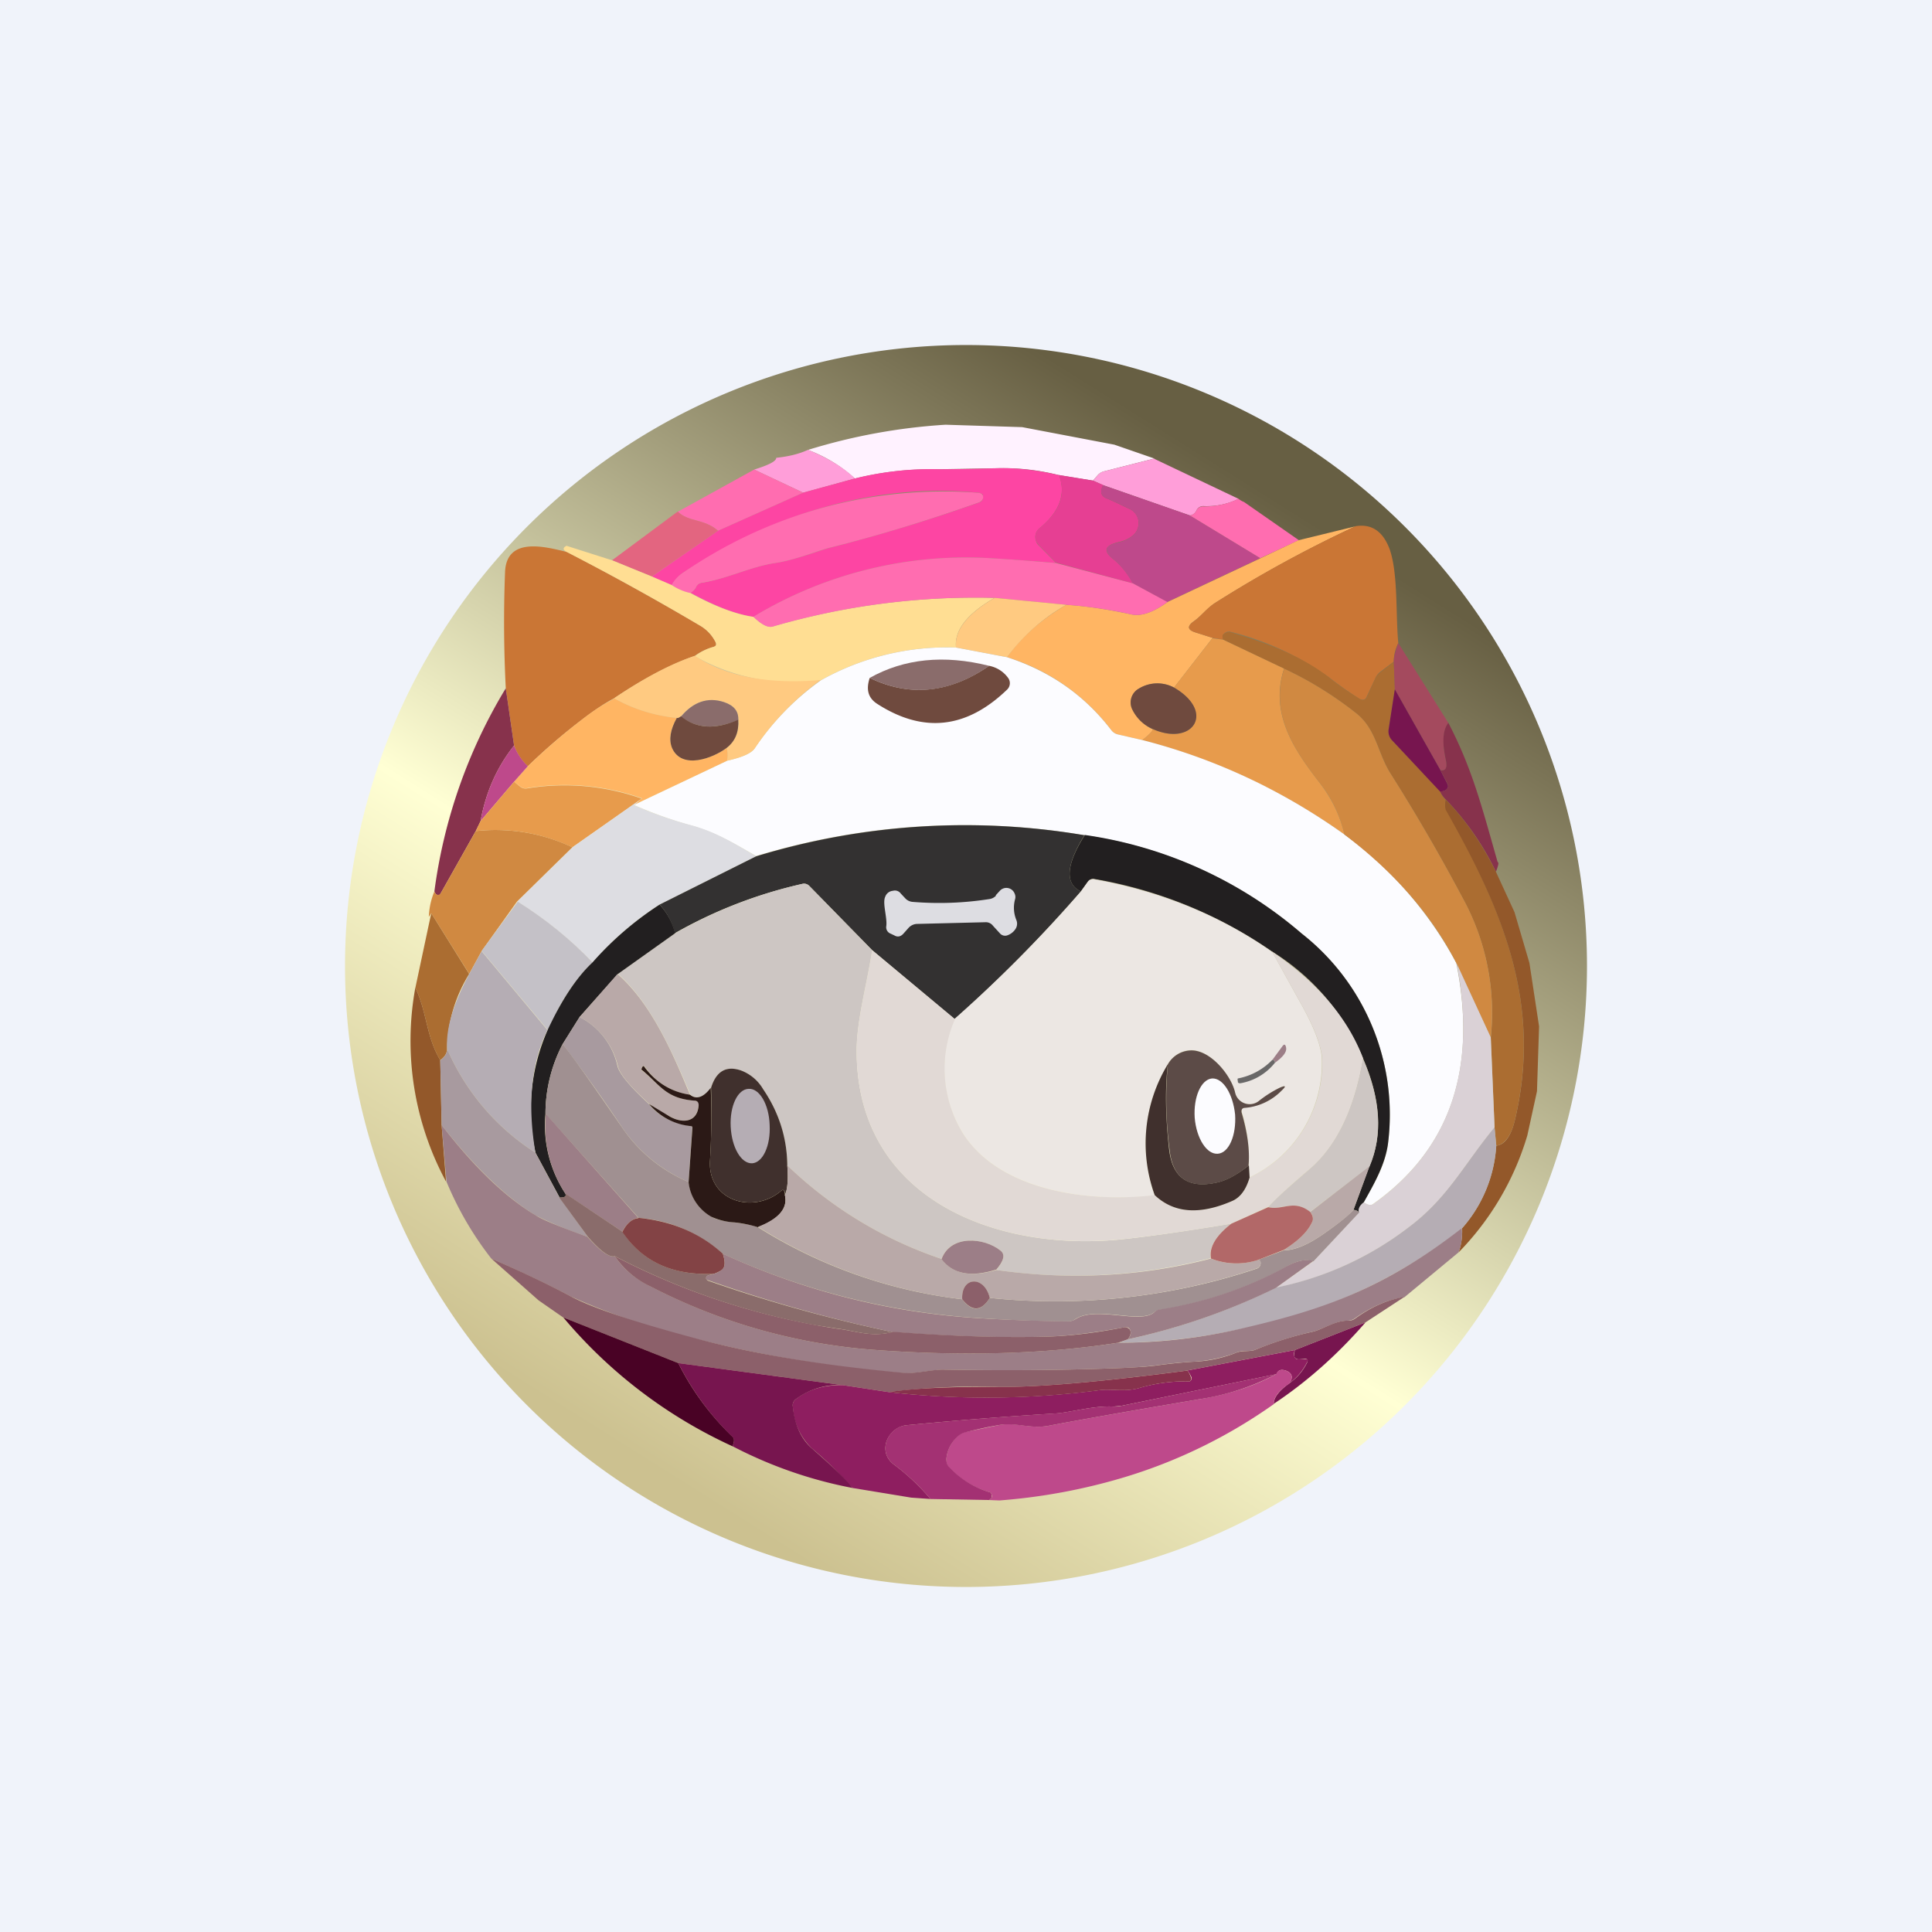 <svg xmlns="http://www.w3.org/2000/svg" width="24" height="24" fill="none" viewBox="0 0 24 24"><rect x="0" y="0" width="24" height="24" fill="#808080" stroke="none"/><g clip-path="url(#a)"><path fill="#F0F3FA" d="M0 0h24v24H0z"/><path fill="url(#b)" d="M12 19.714a7.714 7.714 0 1 0 0-15.428 7.714 7.714 0 0 0 0 15.428m0-1.294c3.651 0 6.613-2.914 6.613-6.514S15.656 5.387 12 5.387c-3.652 0-6.613 2.914-6.613 6.514S8.344 18.42 12 18.42"/><path fill="#FFF2FF" d="m11.743 5.276.955.03 1.145.218.497.172-.621.158a.16.16 0 0 0-.078.043l-.064.073-.424-.068a2.8 2.8 0 0 0-.746-.086l-.746.013a4 4 0 0 0-1.041.115 1.8 1.8 0 0 0-.583-.355 7.3 7.3 0 0 1 1.71-.313z"/><path fill="#FF9ED9" d="M10.037 5.588q.373.152.583.356l-.643.176-.608-.287c.18-.056.274-.103.274-.146.163-.017.291-.051.394-.099m4.303.112 1.046.497a.9.9 0 0 1-.433.09.09.09 0 0 0-.086.047q-.03.063-.086.069l-1.08-.377-.124-.056.065-.073a.14.14 0 0 1 .077-.043l.621-.158z"/><path fill="#FD45A3" d="M13.157 5.902c.086.231.009.454-.244.66a.14.14 0 0 0-.043.158.1.1 0 0 0 .03.052l.219.222c-.27-.025-.54-.042-.81-.06a5.1 5.1 0 0 0-2.949.729c-.214-.03-.471-.129-.784-.3a.16.16 0 0 0 .073-.077.09.09 0 0 1 .068-.047c.326-.052.617-.206.934-.249.215-.034.515-.146.635-.18a21 21 0 0 0 1.881-.57c.026-.008.043-.03.043-.056v-.038a.1.1 0 0 0-.069-.026c-1.294-.128-2.597.287-3.672 1.007a.5.5 0 0 0-.125.142l-.248-.107.823-.57 1.058-.472.643-.176a3.9 3.9 0 0 1 1.041-.115c.073 0 .322 0 .746-.013q.366-.005.746.086z"/><path fill="#FF6DB0" d="m9.369 5.833.608.287-1.058.472c-.172-.15-.373-.108-.498-.236z"/><path fill="#E63F93" d="m13.157 5.901.42.069.129.056c-.043.077-.03.128.025.158.116.047.215.099.309.142a.19.19 0 0 1 .103.15.2.2 0 0 1-.064.171.4.4 0 0 1-.18.086c-.185.043-.202.116-.052.227a1 1 0 0 1 .227.287l-.955-.257-.215-.219a.14.14 0 0 1-.028-.164.14.14 0 0 1 .037-.046c.253-.205.334-.428.24-.66z"/><path fill="#BE498B" d="m13.701 6.026 1.08.377.875.531-1.158.545-.428-.232a1 1 0 0 0-.223-.287c-.15-.111-.128-.188.052-.223a.4.4 0 0 0 .175-.085.2.2 0 0 0 .069-.172.2.2 0 0 0-.103-.154c-.09-.043-.193-.094-.309-.142-.055-.03-.068-.081-.03-.158"/><path fill="#FF6DB0" d="M8.571 7.367a.6.6 0 0 1-.227-.099.4.4 0 0 1 .125-.141A5.7 5.7 0 0 1 12.14 6.12c.035 0 .056.013.065.026q.01.012.008.038-.007.038-.047.056c-.617.218-1.243.411-1.886.57-.12.034-.415.146-.63.18-.317.043-.608.197-.934.248a.09.09 0 0 0-.068.048.2.2 0 0 1-.073.081zm6.815-1.17q.031.025.068.039l.682.475-.48.223-.875-.531q.053-.006.086-.069a.09.09 0 0 1 .086-.043q.236.001.428-.094z"/><path fill="#E36580" d="M8.421 6.356c.129.129.326.086.498.236l-.823.57-.493-.202.814-.604z"/><path fill="#FFB563" d="M16.843 6.536q-.903.42-1.744.951c-.108.069-.172.163-.27.231q-.128.091.021.138l.214.068-.48.617a.44.44 0 0 0-.437.013.197.197 0 0 0-.086.249.54.54 0 0 0 .258.257q.006.027-.129.133l-.3-.069a.15.15 0 0 1-.086-.056 2.56 2.56 0 0 0-1.294-.904c.184-.257.429-.471.737-.651.249.017.514.056.81.12q.181.038.446-.154l1.157-.545.471-.223.716-.175z"/><path fill="#CA7635" d="M16.843 6.536q.296-.046.42.287c.107.308.073.814.107 1.166a.5.5 0 0 0-.056.231l-.171.129a.2.2 0 0 0-.06.081l-.107.227c-.017.039-.043.043-.086.026a5 5 0 0 1-.377-.266 3.6 3.6 0 0 0-1.217-.566.1.1 0 0 0-.06 0 .1.1 0 0 0-.047.043l.004.052-.129-.022-.214-.068q-.148-.046-.021-.137c.098-.069.158-.163.27-.232a15 15 0 0 1 1.744-.951m-9.801.321c.557.287 1.114.596 1.658.917a.5.5 0 0 1 .189.202c.013.034.004.051-.026.06a.7.7 0 0 0-.231.111q-.45.155-1.003.527-.169.089-.395.262-.361.275-.677.583a.64.64 0 0 1-.171-.258l-.103-.711a16 16 0 0 1-.009-1.444c.018-.446.506-.313.768-.249"/><path fill="#FFDE93" d="m7.037 6.78.566.18.493.201.248.107q.11.073.232.099c.312.171.574.266.784.296.103.098.18.137.24.12a9 9 0 0 1 2.756-.356q-.514.296-.48.617a3.2 3.2 0 0 0-1.68.407c-.54.075-1.09-.03-1.565-.3a.7.7 0 0 1 .232-.115c.03-.01.043-.026.025-.06a.48.48 0 0 0-.188-.202 32 32 0 0 0-1.659-.917q-.076-.039-.004-.077"/><path fill="#FF6DB0" d="m13.119 6.994.955.253.429.232q-.265.192-.446.154a5.5 5.5 0 0 0-.81-.12l-.891-.086a9 9 0 0 0-2.756.356c-.06.017-.137-.022-.24-.12a5.1 5.1 0 0 1 2.949-.729q.405.024.81.06"/><path fill="#FFCA81" d="m12.356 7.427.891.086c-.289.163-.54.385-.737.651l-.634-.12c-.022-.214.141-.42.48-.617"/><path fill="#AB6D31" d="m17.314 8.22.013.343-.077.497a.17.17 0 0 0 .043.137l.6.634a.2.2 0 0 0 .064.099c-.009.064-.009.107.009.128.698 1.248 1.195 2.409.852 3.858-.047.197-.128.3-.23.317l-.022-.227-.047-1.115a2.96 2.96 0 0 0-.356-1.748 23 23 0 0 0-.887-1.53c-.163-.257-.176-.549-.425-.75a4.5 4.5 0 0 0-.9-.557l-.758-.36q-.01-.045-.005-.056a.1.1 0 0 1 .048-.034.07.07 0 0 1 .06 0c.428.128.857.282 1.217.561.12.099.248.184.381.266q.057.032.086-.026l.103-.227a.2.2 0 0 1 .064-.077l.167-.129z"/><path fill="#E79B4C" d="m15.064 7.929.129.017.758.36c-.18.557.12 1.003.442 1.418q.231.303.308.643a7.6 7.6 0 0 0-2.511-1.174c.09-.069.129-.116.129-.137.497.223.784-.21.265-.515l.48-.617z"/><path fill="#A44A5E" d="m17.37 7.989.621.99q-.101.143-.03.471.034.135-.068.116l-.566-1.003-.013-.343q-.001-.084.056-.231"/><path fill="#FCFCFF" d="m11.876 8.044.634.12q.798.257 1.294.905.034.044.086.055l.3.069q1.349.345 2.512 1.174c.576.42 1.051.965 1.388 1.594q.399 1.978-1.029 2.992c-.03.026-.068.017-.12-.017.13-.232.266-.459.3-.72a2.86 2.86 0 0 0-1.07-2.619 5.27 5.27 0 0 0-2.697-1.221 8.9 8.9 0 0 0-4.08.257c-.274-.154-.493-.291-.814-.381a5 5 0 0 1-.703-.253l1.157-.549c.189-.043.309-.094.347-.163a3.3 3.3 0 0 1 .815-.835 3.2 3.2 0 0 1 1.68-.408"/><path fill="#FFCA81" d="M8.632 8.147q.585.385 1.564.3a3.3 3.3 0 0 0-.814.84c-.043.069-.159.12-.352.163a.3.3 0 0 0-.004-.159.38.38 0 0 0 .146-.347c.004-.107-.056-.184-.18-.223q-.299-.095-.532.176-.039.027-.051.021a2 2 0 0 1-.78-.244c.368-.248.703-.428 1.003-.527"/><path fill="#8A6C6B" d="M12.287 8.271c-.493.343-.986.39-1.483.15q.643-.36 1.483-.15"/><path fill="#6F4A3E" d="M12.287 8.271a.38.38 0 0 1 .236.15.11.11 0 0 1-.013.146q-.759.732-1.62.172c-.107-.073-.133-.176-.086-.318q.745.36 1.483-.15"/><path fill="#D08941" d="M15.951 8.306c.33.154.63.343.9.557.249.201.262.497.425.75q.472.748.887 1.53c.295.53.419 1.14.355 1.744l-.428-.926c-.309-.6-.771-1.127-1.389-1.594a1.6 1.6 0 0 0-.308-.643c-.322-.415-.617-.857-.442-1.414z"/><path fill="#6F4A3E" d="M14.584 8.541c.523.305.232.737-.265.515a.5.5 0 0 1-.258-.253.197.197 0 0 1 .086-.249.44.44 0 0 1 .437-.013"/><path fill="#87324C" d="m6.283 8.55.103.711q-.321.405-.416.939l-.06.124-.437.776-.01.014a.04.04 0 0 1-.016.007q-.008 0-.016-.003l-.014-.01a.1.1 0 0 1-.021-.034 6.5 6.5 0 0 1 .887-2.524"/><path fill="#77154F" d="m17.327 8.563.566 1.003.085.167q.026.045-.012.077a.12.12 0 0 1-.078.022l-.595-.635a.16.16 0 0 1-.043-.137z"/><path fill="#FFB563" d="M7.629 8.674q.354.2.78.245c-.086.145-.103.27-.06.372.115.275.505.129.677 0a.3.3 0 0 1 .004.159l-1.157.549.103-.082a2.87 2.87 0 0 0-1.419-.128.1.1 0 0 1-.086-.013l-.085-.065.171-.192c.214-.206.437-.399.677-.583a2.5 2.5 0 0 1 .395-.257z"/><path fill="#8A6C6B" d="M9.171 8.944c-.287.12-.527.107-.711-.043.154-.184.334-.244.531-.18.129.043.185.116.18.223"/><path fill="#6F4A3E" d="M8.46 8.897c.184.154.424.171.711.043q.014.23-.145.351c-.172.129-.558.275-.678 0q-.062-.154.06-.373.014.009.052-.021"/><path fill="#87324C" d="M17.992 8.979c.295.57.407 1.01.612 1.73.018 0 .009.044-.021.12a3.4 3.4 0 0 0-.626-.9.3.3 0 0 1-.068-.098q.044 0 .077-.021.038-.032.013-.077l-.086-.167q.095.02.069-.116c-.048-.219-.043-.377.03-.471"/><path fill="#BE498B" d="M6.386 9.261a.7.7 0 0 0 .171.257l-.171.193-.416.489q.095-.534.416-.939"/><path fill="#E79B4C" d="m6.386 9.711.081.065q.04.027.086.017a2.87 2.87 0 0 1 1.418.128l-.861.605a2.23 2.23 0 0 0-1.2-.202l.06-.124z"/><path fill="#93582A" d="M17.957 9.93q.374.386.626.9l.231.502.185.63.12.788-.026.806-.12.549a3.5 3.5 0 0 1-.853 1.452.8.8 0 0 0 .043-.3c.25-.285.4-.645.424-1.024q.16-.02.232-.321c.342-1.445-.155-2.606-.858-3.849q-.017-.039-.004-.129z"/><path fill="#DDDDE2" d="m7.971 9.917-.094.086q.36.156.707.248c.317.086.536.227.81.386l-1.2.6a3.8 3.8 0 0 0-.831.72 5 5 0 0 0-.939-.759l.686-.672.866-.609z"/><path fill="#333131" d="M13.474 10.371q-.348.56-.047.703a17 17 0 0 1-1.568 1.586l-1.025-.857-.78-.797a.09.09 0 0 0-.085-.026 5.7 5.7 0 0 0-1.586.613.8.8 0 0 0-.189-.356l1.2-.6a8.9 8.9 0 0 1 4.08-.261z"/><path fill="#D08941" d="M5.91 10.324c.41-.045.826.024 1.2.201l-.686.673-.441.617-.154.283-.472-.754-.03.047a.9.9 0 0 1 .069-.317.1.1 0 0 0 .021.034.04.04 0 0 0 .056-.008z"/><path fill="#221F20" d="M13.474 10.372a5.27 5.27 0 0 1 2.696 1.225 2.86 2.86 0 0 1 1.071 2.619c-.038.257-.17.488-.3.72q-.075.065-.055.128a.1.1 0 0 0-.073-.034l.197-.54c.171-.386.141-.836-.077-1.341a2.84 2.84 0 0 0-1.131-1.329 5.5 5.5 0 0 0-2.203-.9.08.08 0 0 0-.086.034l-.086.12c-.201-.094-.184-.33.047-.698z"/><path fill="#ECE7E3" d="m15.802 11.82.351.634q.239.424.266.673a1.57 1.57 0 0 1-.9 1.5l-.005-.15a2 2 0 0 0-.085-.655q-.02-.058.043-.065a.7.7 0 0 0 .45-.21q.083-.084-.026-.034a1.7 1.7 0 0 0-.262.167.18.18 0 0 1-.171.026.18.18 0 0 1-.12-.129c-.047-.218-.317-.553-.57-.531a.34.34 0 0 0-.266.176 1.89 1.89 0 0 0-.163 1.628c-.78.09-1.902-.043-2.37-.754a1.53 1.53 0 0 1-.115-1.44 17 17 0 0 0 1.568-1.582l.086-.12a.08.08 0 0 1 .086-.03q1.24.225 2.203.9z"/><path fill="#CDC6C3" d="M10.834 11.803c-.064.424-.192.87-.192 1.251 0 1.839 1.722 2.49 3.257 2.345.343-.035.805-.1 1.397-.198-.193.15-.279.296-.257.429a6.7 6.7 0 0 1-2.662.146q.142-.169.052-.24c-.202-.163-.622-.202-.733.103a5.1 5.1 0 0 1-1.916-1.162 1.7 1.7 0 0 0-.3-.947.56.56 0 0 0-.274-.231q-.276-.096-.373.214c-.094.12-.184.15-.257.085-.219-.518-.485-1.131-.9-1.5l.711-.505a5.8 5.8 0 0 1 1.577-.613.09.09 0 0 1 .09.026z"/><path fill="#DDDDE2" d="m12.369 11.122.051-.056a.11.11 0 0 1 .184.034.1.1 0 0 1 .005.073.4.4 0 0 0 .017.257.12.12 0 0 1-.009.107.2.2 0 0 1-.103.082.085.085 0 0 1-.094-.026l-.086-.094a.11.11 0 0 0-.085-.043l-.849.021a.15.15 0 0 0-.116.052l-.064.072q-.052.054-.112.018l-.047-.022a.085.085 0 0 1-.051-.094c.013-.107-.051-.287-.013-.364a.11.11 0 0 1 .094-.073.09.09 0 0 1 .099.034l.06.064a.14.14 0 0 0 .081.039q.482.04.956-.034a.14.14 0 0 0 .086-.043z"/><path fill="#C4C1C7" d="M6.429 11.199q.522.327.934.758c-.206.189-.394.472-.557.84l-.823-.985.446-.609z"/><path fill="#221F20" d="M8.194 11.237a.8.8 0 0 1 .193.356l-.711.506-.476.535-.21.335c-.14.267-.213.564-.214.865-.033.35.055.701.248.995q.019.052-.072.047l-.3-.557a2.46 2.46 0 0 1 .15-1.522c.171-.368.355-.651.557-.84a4 4 0 0 1 .835-.72"/><path fill="#AB6D31" d="m5.357 11.344.471.755c-.173.279-.268.6-.274.93q-.001.082-.086.141c-.175-.296-.162-.591-.308-.9z"/><path fill="#B5ADB4" d="m5.983 11.816.818.981q-.302.61-.15 1.522a2.9 2.9 0 0 1-1.097-1.29q-.024-.372.275-.93z"/><path fill="#E1D9D5" d="m10.834 11.803 1.029.857a1.53 1.53 0 0 0 .111 1.436c.472.715 1.595.844 2.37.75.24.227.562.248.965.072.102-.042.17-.141.214-.291a1.57 1.57 0 0 0 .9-1.5c-.022-.167-.107-.386-.27-.673l-.352-.634q.849.578 1.132 1.328c-.107.63-.33 1.089-.66 1.372a7 7 0 0 0-.519.471l-.458.21c-.592.099-1.055.163-1.397.197-1.535.146-3.258-.505-3.258-2.344 0-.381.129-.827.193-1.251"/><path fill="#DAD1D6" d="m18.09 11.957.429.93.047 1.119c-.373.45-.579.874-1.059 1.234a4.04 4.04 0 0 1-1.658.758l.467-.33.566-.608q-.019-.066.06-.124c.05.034.09.043.124.017q1.415-1.01 1.028-2.992z"/><path fill="#B9A9A8" d="M7.671 12.099c.42.368.686.981.9 1.5a.81.81 0 0 1-.557-.343c-.017-.017-.025-.017-.038 0l-.009.025v.01c.227.18.3.355.656.38q.063.001.056.06c-.022.215-.202.228-.356.138a2 2 0 0 1-.257-.155q-.353-.32-.39-.467a.92.92 0 0 0-.476-.613z"/><path fill="#93582A" d="M5.16 12.27c.146.309.133.604.309.9l.017.806.055.702a3.68 3.68 0 0 1-.381-2.412z"/><path fill="#A89A9F" d="M7.2 12.634a.9.9 0 0 1 .471.613q.044.15.39.467.175.224.523.275l.013.004.004.013-.047.677a1.9 1.9 0 0 1-.814-.66q-.36-.538-.75-1.054z"/><path fill="#9C7E87" d="M15.836 13.2c.004-.017 0-.03-.03-.034l.12-.163q.038-.058.051.013c.009.056-.043.116-.141.188z"/><path fill="#A09091" d="M6.99 12.969c.128.158.377.514.75 1.054.203.293.486.522.814.66.03.201.129.343.287.433q.084.05.283.069c.129.017.223.034.292.06a6.1 6.1 0 0 0 2.537.895q.181.239.343-.017a7.9 7.9 0 0 0 3.317-.364.07.07 0 0 0 .047-.065c0-.025-.009-.042-.034-.042l.321-.12c.137 0 .304-.069.51-.215.184-.128.3-.227.356-.287.026 0 .051.013.073.03l-.57.609q-.15-.051-.369.085c-.475.256-.989.43-1.521.515a.13.13 0 0 0-.086.03c-.171.154-.724-.086-.986.09a.14.14 0 0 1-.085.026c-.36 0-.73-.018-1.09-.04a9 9 0 0 1-3.2-.8 1.77 1.77 0 0 0-1.046-.446l-1.157-1.294c0-.302.074-.599.214-.866"/><path fill="#5C4B47" d="M15.514 14.477c-.15.12-.287.193-.402.215q-.527.115-.583-.408a4.8 4.8 0 0 1-.022-1.062.34.34 0 0 1 .266-.172c.253-.026.523.309.57.523a.185.185 0 0 0 .291.107 1.4 1.4 0 0 1 .262-.167q.115-.05.025.034a.72.72 0 0 1-.454.215c-.034 0-.051.021-.043.06.073.248.103.471.086.655z"/><path fill="#A89A9F" d="M5.554 13.029c.229.53.611.98 1.097 1.29l.3.557.352.489a5 5 0 0 1-.647-.266q-.554-.337-1.17-1.123l-.017-.806q.084-.057.085-.141"/><path fill="#696868" d="M15.806 13.166q.037.006.03.038a.7.7 0 0 1-.429.253c-.017 0-.03-.004-.03-.022l-.004-.03.004-.008a.8.8 0 0 0 .429-.232"/><path fill="#CDC6C3" d="M16.929 13.148c.223.506.248.952.085 1.342l-.741.566c-.201-.163-.334-.018-.519-.06.086-.099.262-.258.515-.472q.502-.43.664-1.376z"/><path fill="#2B1916" d="M8.572 13.599c.077.064.167.034.257-.086q.018.472-.009.904c-.03.506.54.669.883.377.021-.02.034-.012.043.013l.004.039q.058.245-.334.399a1.5 1.5 0 0 0-.292-.06.8.8 0 0 1-.287-.07.56.56 0 0 1-.283-.428l.048-.681-.005-.013-.013-.004a.77.77 0 0 1-.522-.275l.257.155c.158.09.343.077.36-.137q.001-.06-.056-.06c-.356-.026-.429-.202-.656-.386l.009-.026c.013-.021.021-.021.034 0 .142.189.33.305.562.339"/><path fill="#40302D" d="M14.507 13.221c-.034.296-.03.647.017 1.063q.063.521.587.407.173-.033.403-.214l.009.15q-.066.226-.214.291c-.403.176-.725.155-.965-.072a1.89 1.89 0 0 1 .163-1.625M9.78 14.477q.02.265-.03.368v-.038c-.013-.026-.026-.034-.047-.013-.343.291-.913.129-.883-.377.017-.287.021-.591.013-.904q.096-.31.373-.215a.54.54 0 0 1 .274.232c.193.283.296.6.3.943z"/><path fill="#FCFCFF" d="M14.841 13.886c.022.257.15.458.288.446.137-.01.23-.228.214-.485-.026-.257-.15-.458-.287-.45-.137.013-.232.232-.215.489"/><path fill="#B5ADB4" d="M9.077 13.997c.013.257.129.459.266.454.133-.008.231-.218.218-.475-.008-.258-.128-.459-.261-.45-.137.004-.236.214-.223.471"/><path fill="#9C7E87" d="m6.78 13.835 1.149 1.294q-.119.018-.198.171l-.707-.471a1.54 1.54 0 0 1-.244-.995"/><path fill="#B5ADB4" d="m18.566 14.006.021.227a1.7 1.7 0 0 1-.428 1.029 6.3 6.3 0 0 1-2.722 1.242 7.2 7.2 0 0 1-1.543.176l.116-.043a8 8 0 0 0 1.843-.643 4 4 0 0 0 1.654-.754c.48-.36.686-.784 1.059-1.234"/><path fill="#9C7E87" d="M5.486 13.976q.61.79 1.17 1.122c.085.056.3.142.642.266.159.18.275.262.339.24.099.15.244.279.446.377a7.2 7.2 0 0 0 2.743.785q1.683.127 3.064-.086.783 0 1.547-.18c1.029-.236 1.787-.514 2.722-1.243a.66.66 0 0 1-.04.3l-.672.557c-.21.03-.411.12-.608.257a.16.16 0 0 1-.095.035c-.158 0-.308.107-.437.137a4.6 4.6 0 0 0-.711.223c-.073.03-.155 0-.24.038a1.8 1.8 0 0 1-.536.112 5 5 0 0 0-.429.042 5 5 0 0 1-.441.035c-.737.03-1.474.034-2.216.021-.167 0-.36.056-.518.043a15.6 15.6 0 0 1-2.585-.429 8.7 8.7 0 0 1-1.538-.522c-.3-.159-.63-.313-.99-.472a4.1 4.1 0 0 1-.557-.956z"/><path fill="#B9A9A8" d="M9.78 14.477a5.1 5.1 0 0 0 1.916 1.162c.137.188.364.23.681.137.9.128 1.787.085 2.666-.142.186.074.393.08.583.017.026 0 .038.018.034.043a.07.07 0 0 1-.051.064 7.86 7.86 0 0 1-3.313.365c-.069-.279-.36-.266-.343.017a6.1 6.1 0 0 1-2.537-.9c.257-.099.373-.232.334-.394q.05-.104.03-.369m7.234.009-.201.544c-.051.06-.171.159-.356.287-.206.146-.373.214-.514.214q.274-.173.356-.347a.12.12 0 0 0-.022-.128l.733-.566z"/><path fill="#8A6C6B" d="m7.028 14.829.703.471q.374.56 1.14.523l-.077.021-.013.009a.04.04 0 0 0-.01.028l.006.015.017.013q1.101.387 2.293.638c-.27.069-.463-.017-.686-.043l-.278-.043a8.9 8.9 0 0 1-2.486-.857q-.096.031-.334-.24l-.356-.488q.096.001.077-.043z"/><path fill="#B26868" d="M16.277 15.056c.03.043.043.086.021.128q-.081.175-.35.343l-.322.125a.86.86 0 0 1-.583-.018q-.038-.207.253-.433l.458-.205c.184.043.317-.103.523.06"/><path fill="#834345" d="M7.929 15.128q.63.063 1.05.446.053.16-.018.206a.5.5 0 0 1-.09.043c-.514.025-.891-.15-1.14-.519q.08-.16.198-.171z"/><path fill="#9C7E87" d="M12.373 15.772q-.47.147-.677-.13c.111-.308.531-.27.733-.106q.091.071-.056.24z"/><path fill="#9C7E87" d="M8.979 15.574c1.028.472 2.1.737 3.201.802q.547.032 1.093.038.043 0 .086-.026c.257-.17.805.065.977-.085a.12.12 0 0 1 .085-.039 4.8 4.8 0 0 0 1.526-.514q.22-.13.369-.086l-.467.335a8 8 0 0 1-1.839.638q.046-.055.034-.099a.06.06 0 0 0-.025-.042.06.06 0 0 0-.043-.009c-.382.069-.69.107-.935.116q-.848.027-1.954-.056a18 18 0 0 1-2.31-.651.034.034 0 0 1 .017-.052l.077-.021a.3.3 0 0 0 .086-.043c.052-.03.056-.099.022-.206"/><path fill="#8C606A" d="m17.447 16.11-.484.317-.875.343-1.35.257c-1.08.142-1.855.206-2.322.202q-.691-.022-1.376.064l-.57-.086-2.044-.274-1.428-.566-.308-.214-.587-.519c.364.159.694.313.99.472.266.141.776.313 1.543.518.694.189 1.555.335 2.58.429.158.017.351-.043.518-.039.742.013 1.479.009 2.22-.021.176-.009.322-.017.437-.034a6 6 0 0 1 .429-.043 1.6 1.6 0 0 0 .536-.112c.085-.034.171-.008.24-.038a4.3 4.3 0 0 1 .711-.223c.129-.03.279-.142.442-.137a.14.14 0 0 0 .09-.03q.297-.214.608-.266"/><path fill="#8C606A" d="M11.087 16.543q1.106.085 1.954.06c.245-.009.558-.043.93-.116.018 0 .035 0 .043.013a.05.05 0 0 1 .03.039c.005.03-.004.06-.034.098l-.12.043q-1.38.214-3.064.086a7.2 7.2 0 0 1-2.743-.784 1.1 1.1 0 0 1-.446-.377c.864.45 1.797.753 2.76.9.227.025.42.11.686.042z"/><path fill="#8C606A" d="M12.296 16.123c-.107.171-.223.171-.343.017-.017-.283.274-.3.343-.017"/><path fill="#490225" d="M8.426 16.933q.258.516.677.917.033.032-.004.116a6 6 0 0 1-2.1-1.599z"/><path fill="#77154F" d="M16.963 16.427c-.343.395-.72.733-1.14 1.012q-.001-.116.197-.258a.66.66 0 0 0 .218-.257q.02-.044-.025-.043l-.077.005c-.035 0-.052-.013-.06-.043 0-.021 0-.043.012-.073z"/><path fill="#8E1E60" d="M16.089 16.77a.1.1 0 0 0-.013.069c.008.034.025.051.06.047h.077c.03-.005.043.008.025.034a.7.7 0 0 1-.218.261q.066-.104-.034-.15c-.065-.025-.107-.017-.129.039l-1.928.394-.099.009c-.249-.013-.527.073-.72.086q-.924.056-1.843.145c-.236.022-.377.326-.163.489q.243.179.455.428l-.24-.017-.729-.12a4.5 4.5 0 0 0-.506-.493.77.77 0 0 1-.235-.518.09.09 0 0 1 .03-.086q.231-.186.591-.18l.57.086c.87.098 1.74.09 2.601-.022.163-.025.322.026.515-.03.201-.059.411-.086.621-.081a.043.043 0 0 0 .022-.056c-.026-.051-.043-.081-.06-.077z"/><path fill="#77154F" d="m8.426 16.933 2.044.274a.88.88 0 0 0-.591.18.09.09 0 0 0-.03.086q.037.345.235.518c.258.227.429.386.506.493a5.4 5.4 0 0 1-1.491-.519q.037-.083 0-.115a3.4 3.4 0 0 1-.673-.917"/><path fill="#87324C" d="M14.743 17.027q.02-.001.051.082a.04.04 0 0 1-.017.051c-.21-.005-.42.022-.621.082-.193.055-.352.004-.514.03-.864.113-1.737.12-2.602.021.309-.047.772-.069 1.372-.064.47.004 1.247-.06 2.327-.202z"/><path fill="#BE498B" d="M16.02 17.186q-.198.128-.197.257c-.558.395-1.176.7-1.83.9a7.3 7.3 0 0 1-1.577.296l-.129-.005.03-.025a.07.07 0 0 0 0-.048.1.1 0 0 0-.013-.021 1.1 1.1 0 0 1-.514-.313.13.13 0 0 1-.034-.103.43.43 0 0 1 .15-.291.2.2 0 0 1 .081-.043l.437-.09c.197-.034.373.051.592.013.621-.116 1.247-.223 1.873-.33.377-.06.698-.167.964-.313.026-.056.068-.064.133-.039q.1.047.034.15z"/><path fill="#A33173" d="M15.853 17.07a3 3 0 0 1-.964.313c-.626.107-1.252.214-1.873.33-.215.038-.395-.043-.592-.013a5 5 0 0 0-.437.094.2.2 0 0 0-.081.043.42.42 0 0 0-.15.287c0 .039.008.073.038.103.139.148.315.257.51.313l.013.021v.047l-.03.026-.728-.013a2.7 2.7 0 0 0-.455-.428c-.214-.163-.073-.472.163-.489q.918-.089 1.843-.146c.189-.012.471-.098.72-.085.03 0 .064 0 .099-.009z"/></g><defs><linearGradient id="b" x1="18.266" x2="10.671" y1="7.727" y2="19.826" gradientUnits="userSpaceOnUse"><stop stop-color="#675F43"/><stop offset=".61" stop-color="#FFFFD4"/><stop offset="1" stop-color="#CCC190"/></linearGradient><clipPath id="a"><path fill="#fff" d="M0 0h24v24H0z"/></clipPath></defs></svg>